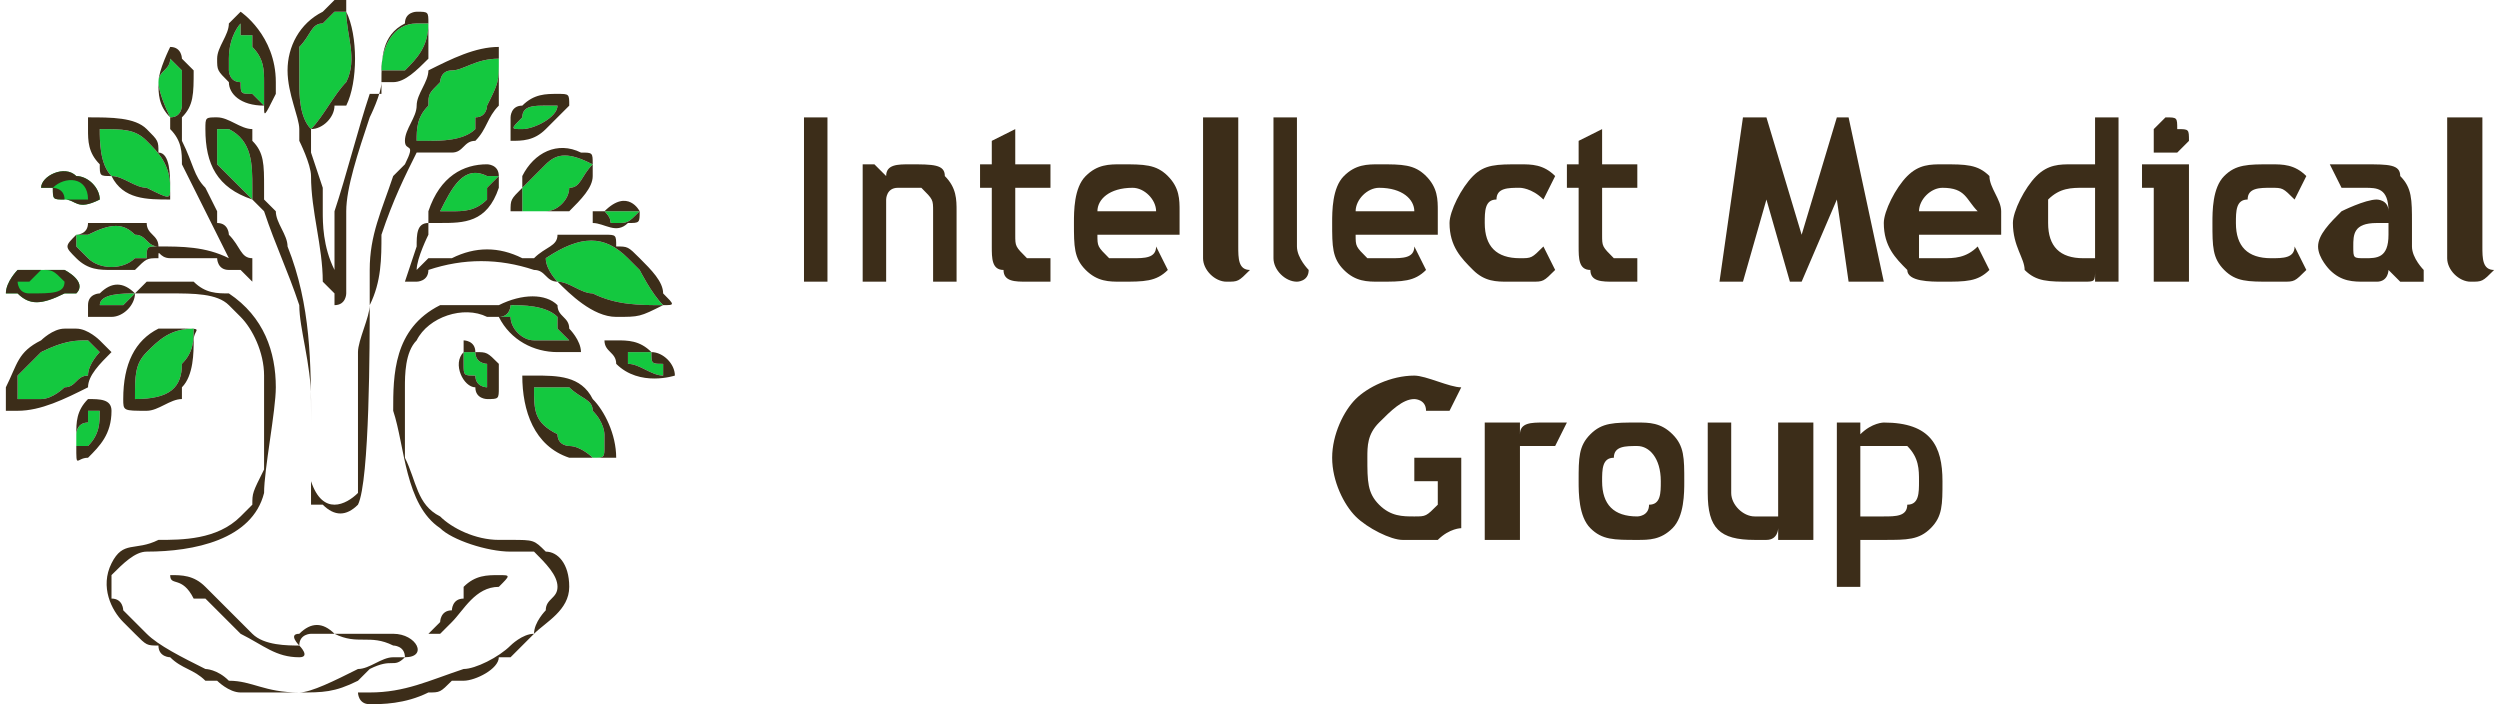 <?xml version="1.0" encoding="UTF-8"?>
<!DOCTYPE svg PUBLIC "-//W3C//DTD SVG 1.1//EN" "http://www.w3.org/Graphics/SVG/1.1/DTD/svg11.dtd">
<!-- Creator: CorelDRAW X7 -->
<svg xmlns="http://www.w3.org/2000/svg" xml:space="preserve" width="213px" height="60px" version="1.1" style="shape-rendering:geometricPrecision; text-rendering:geometricPrecision; image-rendering:optimizeQuality; fill-rule:evenodd; clip-rule:evenodd"
viewBox="0 0 212 60"
 xmlns:xlink="http://www.w3.org/1999/xlink">
 <defs>
  <style type="text/css">
   <![CDATA[
    .fil0 {fill:#14C83F}
    .fil1 {fill:#3C2D19}
    .fil2 {fill:#3C2D19;fill-rule:nonzero}
   ]]>
  </style>
 </defs>
 <g id="Layer_x0020_1">
  <path class="fil0" d="M36 12l-1 0c0,-1 0,-2 1,-3 0,-1 0,-1 1,-2 0,0 0,-1 1,-1 1,0 2,-1 4,-1 0,2 0,2 -1,4 0,0 0,1 -1,1 0,0 0,0 0,0 0,1 0,1 0,1 -1,1 -3,1 -4,1zm-28 14l-1 0c0,0 1,0 1,0 0,-1 2,-1 3,-1 0,0 -1,1 -1,1 -1,0 -2,0 -2,0zm44 -7c-1,0 0,0 -1,-1 0,0 0,0 0,0 1,0 1,0 2,0 0,0 1,0 1,0 -1,1 -1,1 -2,1zm-49 -3c0,0 1,0 1,0 0,1 0,1 1,1 1,0 1,1 3,0 0,0 0,0 0,0 0,-1 -1,-2 -2,-2 -1,-1 -3,0 -3,1zm36 15c0,0 0,0 0,-1 0,0 0,0 0,0 1,0 1,0 1,0 0,1 1,1 1,1 0,0 0,1 0,1 0,1 0,1 0,1 0,0 -1,0 -1,-1 -1,0 -1,0 -1,-1zm-33 7c0,0 0,0 0,-1 0,0 0,-1 1,-1 0,0 0,-1 0,-1 0,0 1,0 1,0 0,1 0,2 -1,3 0,0 0,0 -1,0zm-6 -13c0,0 0,0 1,0 1,1 2,1 4,0l1 0c1,-1 -1,-2 -1,-2 -1,0 -3,0 -4,0 0,0 -1,1 -1,2zm52 5l1 0c1,0 1,0 2,0 0,1 0,1 1,1 0,1 0,1 0,1 -1,0 -2,-1 -3,-1 0,0 0,0 0,-1 -1,0 -1,0 -1,0zm-8 -19c-1,0 -1,0 0,-1 0,-1 1,-1 2,-1l1 0c0,0 0,0 0,0 0,1 -2,2 -3,2zm-25 -6c0,-2 1,-3 1,-3 0,0 0,0 0,1 0,0 1,0 1,0 0,0 0,0 0,0 0,0 0,0 0,0 0,0 0,1 0,1 1,1 1,2 1,3 0,0 0,1 0,2 0,0 -1,-1 -1,-1 -1,0 -1,0 -1,-1 -1,0 -1,-1 -1,-1 0,0 0,-1 0,-1zm-8 29c0,0 0,0 0,0 0,0 0,0 0,0 0,-2 0,-3 1,-4 1,-1 2,-2 4,-2 0,1 0,2 -1,3 0,2 -1,3 -4,3zm35 -16l-1 0c-1,0 -1,0 -1,0 0,-1 0,-2 0,-2 1,-1 1,-1 2,-2 1,-1 2,-1 4,0 0,0 0,0 0,0 -1,1 -1,2 -2,2 0,1 -1,2 -2,2zm-38 -7c0,0 0,0 0,0 2,0 3,0 4,1 1,1 2,2 2,4 0,1 0,1 -2,0 -1,0 -2,-1 -3,-1 -1,-1 -1,-3 -1,-4zm-7 23c0,-1 0,-1 0,-2 1,-1 2,-2 2,-2 2,-1 3,-1 4,-1 0,0 1,1 1,1 0,0 -1,1 -1,2 -1,0 -1,1 -2,1 0,0 -1,1 -2,1 0,0 -1,0 -2,0zm44 -1l0 0c1,0 2,0 3,0 1,1 2,1 2,2 1,1 1,2 1,2l0 1c0,1 0,1 -1,1 0,0 -1,-1 -2,-1 0,0 -1,0 -1,-1 -2,-1 -2,-2 -2,-4zm-39 -12c0,0 0,0 0,-1 1,0 1,0 1,0 2,-1 3,-1 4,0 1,0 1,1 2,1 -1,0 -1,0 -1,1 0,0 -1,0 -1,0 -1,1 -3,1 -4,0l-1 -1 0 0zm7 -14c0,-1 1,-1 1,-2 0,0 1,1 1,1 0,1 0,2 0,3 0,0 0,1 -1,1 0,0 -1,-2 -1,-3zm33 15c0,0 0,0 0,0 3,-2 5,-2 7,0 1,1 1,1 1,1 0,0 1,2 2,3 -2,0 -4,0 -6,-1 -1,0 -2,-1 -3,-1 0,0 -1,-1 -1,-2zm-8 -4c0,0 0,0 -1,0 0,0 0,0 0,0 0,0 0,0 0,0 0,0 0,0 0,0 1,-2 2,-4 4,-3 0,0 0,0 1,0 -1,1 -1,1 -1,1l0 1c-1,1 -2,1 -3,1zm-12 -7c-1,-1 -1,-3 -1,-4 0,-1 0,-2 0,-3 1,-1 1,-2 2,-2 0,0 1,-1 1,-1l1 0c0,2 1,4 0,6 -1,1 -2,3 -3,4zm7 -5c0,0 -1,0 -1,0 0,-2 1,-4 3,-4 0,0 0,0 1,0 0,2 -1,3 -2,4 0,0 -1,0 -1,0zm9 21c1,0 1,-1 1,-1 1,0 3,0 4,1 0,0 0,1 0,1 0,0 1,1 1,1l-1 0c-1,0 -2,0 -2,0 -1,0 -2,-1 -2,-2 0,0 0,0 -1,0zm-24 -15c0,0 0,0 0,-1 0,0 0,0 0,0 0,0 1,0 1,0 2,1 2,3 2,5 0,0 0,0 0,1 -1,-1 -2,-2 -3,-3 0,-1 0,-1 0,-2z"/>
  <path class="fil1" d="M8 26l-1 0c0,0 1,0 1,0 0,-1 2,-1 3,-1 0,0 -1,1 -1,1 -1,0 -2,0 -2,0zm44 -7c-1,0 0,0 -1,-1 0,0 0,0 0,0 1,0 1,0 2,0 0,0 1,0 1,0 -1,1 -1,1 -2,1zm-2 -1c0,1 0,1 0,1 1,0 2,1 3,0 1,0 1,0 1,-1 0,0 -1,-2 -3,0 -1,0 -1,0 -1,0zm-14 36c0,0 1,0 1,0 0,0 0,0 1,-1 1,-1 2,-3 4,-3 0,0 0,0 0,0 1,-1 1,-1 0,-1 -1,0 -2,0 -3,1 0,0 0,1 0,1 -1,0 -1,1 -1,1 -1,0 -1,1 -1,1 0,0 -1,1 -1,1zm-32 -38c1,-1 3,-1 3,1 0,0 -1,0 -2,0 0,-1 -1,-1 -1,-1zm-1 0c0,0 1,0 1,0 0,1 0,1 1,1 1,0 1,1 3,0 0,0 0,0 0,0 0,-1 -1,-2 -2,-2 -1,-1 -3,0 -3,1zm36 15c0,0 0,0 0,-1 0,0 0,0 0,0 1,0 1,0 1,0 0,1 1,1 1,1 0,0 0,1 0,1 0,1 0,1 0,1 0,0 -1,0 -1,-1 -1,0 -1,0 -1,-1zm2 3c1,0 1,0 1,-1 0,0 0,-1 0,-2 -1,-1 -1,-1 -2,-1 0,-1 -1,-1 -1,-1 0,0 0,1 0,1 -1,1 0,3 1,3 0,1 1,1 1,1zm-35 4c0,0 0,0 0,-1 0,0 0,-1 1,-1 0,0 0,-1 0,-1 0,0 1,0 1,0 0,1 0,2 -1,3 0,0 0,0 -1,0zm0 -1c0,1 0,1 0,1 0,2 0,1 1,1 1,-1 2,-2 2,-4 0,-1 -1,-1 -2,-1 -1,1 -1,2 -1,3zm-3 -14c1,0 1,0 2,1 0,0 0,0 0,0 0,1 -1,1 -3,1 -1,0 -1,-1 -1,-1 0,0 1,0 1,0 0,0 1,-1 1,-1zm-3 2c0,0 0,0 1,0 1,1 2,1 4,0l1 0c1,-1 -1,-2 -1,-2 -1,0 -3,0 -4,0 0,0 -1,1 -1,2zm52 5l1 0c1,0 1,0 2,0 0,1 0,1 1,1 0,1 0,1 0,1 -1,0 -2,-1 -3,-1 0,0 0,0 0,-1 -1,0 -1,0 -1,0zm-1 -1c0,1 1,1 1,2 2,2 5,1 5,1 0,-1 -1,-2 -2,-2 -1,-1 -2,-1 -3,-1 -1,0 -1,0 -1,0zm-7 -18c-1,0 -1,0 0,-1 0,-1 1,-1 2,-1l1 0c0,0 0,0 0,0 0,1 -2,2 -3,2zm-1 0c0,1 0,1 0,1 1,0 2,0 3,-1 0,0 1,-1 1,-1 0,0 0,0 1,-1 0,-1 0,-1 -1,-1 -1,0 -2,0 -3,1 -1,0 -1,1 -1,1 0,0 0,1 0,1zm-24 -6c0,-2 1,-3 1,-3 0,0 0,0 0,1 0,0 1,0 1,0 0,0 0,0 0,0 0,0 0,0 0,0 0,0 0,1 0,1 1,1 1,2 1,3 0,0 0,1 0,2 0,0 -1,-1 -1,-1 -1,0 -1,0 -1,-1 -1,0 -1,-1 -1,-1 0,0 0,-1 0,-1zm-1 0c0,1 0,1 1,2 0,1 1,2 3,2 0,1 0,1 1,-1 0,0 0,-1 0,-1 0,-4 -3,-6 -3,-6 0,0 0,0 -1,1 0,0 0,0 0,0 0,1 -1,2 -1,3zm-7 29c0,0 0,0 0,0 0,0 0,0 0,0 0,-2 0,-3 1,-4 1,-1 2,-2 4,-2 0,1 0,2 -1,3 0,2 -1,3 -4,3zm-1 0c0,1 0,1 2,1 1,0 2,-1 3,-1 0,0 0,-1 0,-1 1,-1 1,-3 1,-4 0,-1 1,-1 -1,-1 0,0 -1,0 -2,0 -2,1 -3,3 -3,6zm36 -16l-1 0c-1,0 -1,0 -1,0 0,-1 0,-2 0,-2 1,-1 1,-1 2,-2 1,-1 2,-1 4,0 0,0 0,0 0,0 -1,1 -1,2 -2,2 0,1 -1,2 -2,2zm-1 0c1,0 2,0 3,0 1,-1 2,-2 2,-3 0,0 0,-1 0,-1 0,-1 0,-1 -1,-1 -2,-1 -4,0 -5,2 0,0 0,1 0,1 0,0 0,0 0,0 -1,1 -1,1 -1,2 0,0 0,0 0,0 1,0 1,0 2,0zm-37 -7c0,0 0,0 0,0 2,0 3,0 4,1 1,1 2,2 2,4 0,1 0,1 -2,0 -1,0 -2,-1 -3,-1 -1,-1 -1,-3 -1,-4zm6 5c0,-1 0,-3 -1,-3 0,-1 0,-1 -1,-2 -1,-1 -3,-1 -5,-1 0,0 0,0 0,1 0,1 0,2 1,3 0,1 0,1 1,1 1,2 3,2 5,2 0,0 0,0 0,0 0,-1 0,-1 0,-1zm-13 18c0,-1 0,-1 0,-2 1,-1 2,-2 2,-2 2,-1 3,-1 4,-1 0,0 1,1 1,1 0,0 -1,1 -1,2 -1,0 -1,1 -2,1 0,0 -1,1 -2,1 0,0 -1,0 -2,0zm-1 1c0,0 0,0 1,0 2,0 4,-1 6,-2 0,-1 1,-2 2,-3 0,0 0,0 0,0 0,0 -1,-1 -1,-1 0,0 -1,-1 -2,-1 0,0 0,0 -1,0 0,0 0,0 0,0 -1,0 -2,1 -2,1 -2,1 -2,2 -3,4 0,0 0,1 0,2zm45 -2l0 0c1,0 2,0 3,0 1,1 2,1 2,2 1,1 1,2 1,2l0 1c0,1 0,1 -1,1 0,0 -1,-1 -2,-1 0,0 -1,0 -1,-1 -2,-1 -2,-2 -2,-4zm-1 -1c0,3 1,6 4,7 1,0 2,0 4,0 0,0 0,0 0,0 0,-2 -1,-4 -2,-5 -1,-2 -3,-2 -5,-2 -1,0 -1,0 -1,0zm-38 -11c0,0 0,0 0,-1 1,0 1,0 1,0 2,-1 3,-1 4,0 1,0 1,1 2,1 -1,0 -1,0 -1,1 0,0 -1,0 -1,0 -1,1 -3,1 -4,0l-1 -1 0 0zm7 -14c0,-1 1,-1 1,-2 0,0 1,1 1,1 0,1 0,2 0,3 0,0 0,1 -1,1 0,0 -1,-2 -1,-3zm0 0c0,1 0,2 1,3 0,0 0,0 0,0 0,1 0,1 0,1 1,1 1,2 1,3 1,2 2,4 3,6l1 2c0,0 1,0 1,0l-1 0c-2,-1 -4,-1 -6,-1 0,-1 -1,-1 -1,-2 -1,0 -2,0 -3,0 -1,0 -1,0 -2,0 0,1 -1,1 -1,1 -1,1 -1,1 0,2 1,1 2,1 3,1 1,0 2,0 2,0 1,-1 1,-1 2,-1 0,-1 0,0 1,0 1,0 2,0 2,0 0,0 1,0 1,0 0,0 1,0 1,0 0,0 0,1 1,1l1 0c0,0 1,1 1,1 0,0 0,0 0,-1 0,0 0,-1 0,-1 -1,0 -1,-1 -2,-2 0,0 0,-1 -1,-1 0,-1 0,-1 0,-1l-1 -2c-1,-1 -1,-2 -2,-4 0,0 0,-1 0,-1 0,0 0,0 0,-1 1,-1 1,-2 1,-4 0,0 0,0 -1,-1 0,0 0,-1 -1,-1 0,0 -1,2 -1,3zm33 15c0,0 0,0 0,0 3,-2 5,-2 7,0 1,1 1,1 1,1 0,0 1,2 2,3 -2,0 -4,0 -6,-1 -1,0 -2,-1 -3,-1 0,0 -1,-1 -1,-2zm-8 -4c0,0 0,0 -1,0 0,0 0,0 0,0 0,0 0,0 0,0 0,0 0,0 0,0 1,-2 2,-4 4,-3 0,0 0,0 1,0 -1,1 -1,1 -1,1l0 1c-1,1 -2,1 -3,1zm-3 6c0,0 1,0 1,-1 3,-1 6,-1 9,0 0,0 0,0 0,0 1,0 1,1 2,1 1,1 3,3 5,3 2,0 2,0 4,-1 1,0 1,0 0,-1 0,-1 -1,-2 -2,-3 -1,-1 -1,-1 -2,-1 0,-1 0,-1 -1,-1 -1,0 -2,0 -4,0 0,1 -1,1 -2,2 0,0 0,0 -1,0 -2,-1 -4,-1 -6,0 -1,0 -1,0 -2,0l-1 1c0,-1 1,-3 1,-3 0,0 0,-1 0,-1 0,0 0,0 1,0 2,0 4,0 5,-3 0,0 0,-1 0,-1 0,-1 -1,-1 -1,-1 -2,0 -4,1 -5,4 0,0 0,0 0,1 -1,0 -1,1 -1,2 0,0 -1,3 -1,3 0,0 0,0 1,0zm-9 -13c-1,-1 -1,-3 -1,-4 0,-1 0,-2 0,-3 1,-1 1,-2 2,-2 0,0 1,-1 1,-1l1 0c0,2 1,4 0,6 -1,1 -2,3 -3,4zm7 -5c0,0 -1,0 -1,0 0,-2 1,-4 3,-4 0,0 0,0 1,0 0,2 -1,3 -2,4 0,0 -1,0 -1,0zm-9 0c0,2 1,4 1,5 0,0 0,0 0,1 0,0 1,2 1,3 0,3 1,6 1,9l1 1c0,1 0,1 0,1 1,0 1,-1 1,-1 0,0 0,-1 0,-1l0 -2c0,0 0,0 0,0 0,-1 0,-2 0,-4 0,-2 1,-5 2,-8 0,0 1,-2 1,-3 1,0 1,0 1,0 1,0 2,-1 3,-2 0,-1 0,-2 0,-3 0,-1 0,-1 -1,-1 0,0 -1,0 -1,1 -2,1 -2,3 -2,5 0,0 0,0 0,1l-1 0c-1,3 -2,7 -3,10 0,1 0,2 0,3l0 1c0,0 0,1 0,1 0,0 0,0 0,0l0 0c0,0 0,0 0,0 0,0 0,0 0,0 -1,-2 -1,-4 -1,-5 0,-1 0,-1 0,-2l-1 -3c0,0 0,0 0,0l0 -2c1,0 2,-1 2,-2l1 0c1,-2 1,-6 0,-8 0,0 0,0 0,-1 0,0 0,0 -1,0 0,0 -1,1 -1,1 -2,1 -3,3 -3,5zm18 21c1,0 1,-1 1,-1 1,0 3,0 4,1 0,0 0,1 0,1 0,0 1,1 1,1l-1 0c-1,0 -2,0 -2,0 -1,0 -2,-1 -2,-2 0,0 0,0 -1,0zm0 -1c0,0 -1,0 -2,0 -1,0 -2,0 -3,0 -4,2 -4,6 -4,9 1,3 1,8 4,10 1,1 4,2 6,2 1,0 2,0 2,0 1,1 2,2 2,3 0,1 -1,1 -1,2 0,0 -1,1 -1,2 -1,0 -2,1 -2,1 -1,1 -3,2 -4,2 -3,1 -5,2 -8,2 0,0 -1,0 -1,0 0,0 0,1 1,1 1,0 3,0 5,-1 1,0 1,0 2,-1 0,0 0,0 0,0 0,0 1,0 1,0 1,0 3,-1 3,-2 1,0 1,0 1,0l2 -2c1,-1 3,-2 3,-4l0 0c0,-2 -1,-3 -2,-3 -1,-1 -1,-1 -3,-1 0,0 -1,0 -1,0 -2,0 -4,-1 -5,-2 -2,-1 -2,-3 -3,-5 0,-2 0,-4 0,-6 0,-1 0,-3 1,-4 1,-2 4,-3 6,-2 1,0 1,0 1,0 1,2 3,3 5,3 0,0 1,0 1,0 0,0 1,0 1,0 0,-1 -1,-2 -1,-2 0,-1 -1,-1 -1,-2 -1,-1 -3,-1 -5,0l0 0zm-24 -14c0,0 0,0 0,-1 0,0 0,0 0,0 0,0 1,0 1,0 2,1 2,3 2,5 0,0 0,0 0,1 -1,-1 -2,-2 -3,-3 0,-1 0,-1 0,-2zm18 0l-1 0c0,-1 0,-2 1,-3 0,-1 0,-1 1,-2 0,0 0,-1 1,-1 1,0 2,-1 4,-1 0,2 0,2 -1,4 0,0 0,1 -1,1 0,0 0,0 0,0 0,1 0,1 0,1 -1,1 -3,1 -4,1zm-2 0c0,1 1,0 0,2l-1 1c-1,3 -2,5 -2,8 0,0 0,2 0,3 0,1 -1,3 -1,4l0 2c0,0 0,1 0,1 0,1 0,8 0,9 -1,1 -3,2 -4,-1l0 -1c0,-1 0,-1 0,-1 0,0 0,0 0,0 0,-1 0,-2 0,-3 0,-5 0,-10 -2,-15 0,-1 -1,-2 -1,-3l-1 -1c0,0 0,0 0,-1 0,-2 0,-3 -1,-4 0,0 0,0 0,0 0,0 0,-1 0,-1 -1,0 -2,-1 -3,-1 -1,0 -1,0 -1,1 0,3 1,5 4,6 0,0 1,1 1,1 1,3 2,5 3,8 0,2 1,5 1,8 0,1 0,2 0,2l0 5c0,1 0,1 0,2 1,0 1,0 1,0 1,1 2,1 3,0 1,-2 1,-14 1,-17 1,-2 1,-4 1,-6 1,-3 2,-5 3,-7 1,0 2,0 3,0 1,0 1,-1 2,-1 1,-1 1,-2 2,-3 0,-1 0,-2 0,-4 0,-1 0,-1 0,-1 -2,0 -4,1 -6,2 0,1 -1,2 -1,3 0,1 -1,2 -1,3zm-20 13c2,0 4,0 5,1 0,0 1,1 1,1 1,1 2,3 2,5 0,1 0,2 0,2 0,0 0,1 0,1 0,0 0,0 0,0 0,2 0,4 0,5 -1,2 -1,2 -1,3 -1,1 -1,1 -1,1 -2,2 -5,2 -7,2 -2,1 -3,0 -4,2 -1,2 0,4 1,5 1,1 1,1 1,1 1,1 1,1 2,1 0,1 1,1 1,1 1,1 2,1 3,2 0,0 0,0 1,0 0,0 1,1 2,1 2,0 2,0 4,0 0,0 1,0 1,0 2,0 3,0 5,-1 0,0 1,-1 1,-1 2,-1 2,0 3,-1 2,0 1,-2 -1,-2 -1,0 -2,0 -3,0 -1,0 -2,0 -2,0 -1,-1 -2,-1 -3,0 -1,0 0,1 0,1 -1,0 -3,0 -4,-1 0,0 0,0 0,0 0,0 0,0 0,0 -1,-1 -2,-2 -2,-2 -1,-1 -1,-1 -2,-2 -1,-1 -2,-1 -3,-1 0,0 0,0 0,0 0,1 1,0 2,2 1,0 1,0 1,0l1 1c1,1 2,2 2,2 2,1 3,2 5,2 0,0 0,0 0,0 1,0 0,-1 0,-1 0,-1 1,-1 1,-1 1,0 1,0 2,0 2,1 3,0 5,1 0,0 1,0 1,1 0,0 0,0 0,0 -1,0 -1,0 -1,0 -1,0 -2,1 -3,1 -2,1 -4,2 -5,2 -3,0 -4,-1 -6,-1 -1,-1 -2,-1 -2,-1 -2,-1 -4,-2 -5,-3 -1,-1 -1,-1 -1,-1 -1,-1 -1,-1 -1,-1 0,0 0,-1 -1,-1 0,-1 0,-1 0,-2 1,-1 2,-2 3,-2 4,0 9,-1 10,-5 0,-2 1,-7 1,-9 0,-3 -1,-6 -4,-8 -1,0 -2,0 -3,-1 -1,0 -3,0 -4,0 -1,1 -1,1 -1,1 -1,-1 -2,-1 -3,0 0,0 -1,0 -1,1 0,0 0,0 0,0 0,1 0,1 0,1 0,0 2,0 2,0 1,0 2,-1 2,-2 0,0 0,0 1,0 0,0 1,0 2,0z"/>
  <path class="fil2" d="M68 24l0 -14 2 0 0 14 -2 0zm11 0l0 -6c0,-1 0,-1 -1,-2 0,0 0,0 -1,0 0,0 -1,0 -1,0 -1,0 -1,1 -1,1l0 7 -2 0 0 -10 1 0 1 1c0,-1 1,-1 2,-1 2,0 3,0 3,1 1,1 1,2 1,3l0 6 -2 0zm5 -8l-1 0 0 -2 1 0 0 -2 2 -1 0 3 3 0 0 2 -3 0 0 4c0,1 0,1 1,2 0,0 0,0 1,0 0,0 1,0 1,0l0 2c0,0 -1,0 -2,0 -1,0 -2,0 -2,-1 -1,0 -1,-1 -1,-2l0 -5zm16 4l-7 0c0,1 0,1 1,2 0,0 1,0 2,0 1,0 2,0 2,-1l1 2c-1,1 -2,1 -4,1 -1,0 -2,0 -3,-1 -1,-1 -1,-2 -1,-4 0,-1 0,-3 1,-4 1,-1 2,-1 3,-1 2,0 3,0 4,1 1,1 1,2 1,3 0,1 0,1 0,2zm-7 -2l5 0c0,-1 -1,-2 -2,-2 -2,0 -3,1 -3,2zm9 -8l3 0 0 11c0,1 0,2 1,2 -1,1 -1,1 -2,1 -1,0 -2,-1 -2,-2l0 -12zm6 0l2 0 0 11c0,1 1,2 1,2 0,1 -1,1 -1,1 -1,0 -2,-1 -2,-2l0 -12zm14 10l-7 0c0,1 0,1 1,2 0,0 1,0 2,0 1,0 2,0 2,-1l1 2c-1,1 -2,1 -4,1 -1,0 -2,0 -3,-1 -1,-1 -1,-2 -1,-4 0,-1 0,-3 1,-4 1,-1 2,-1 3,-1 2,0 3,0 4,1 1,1 1,2 1,3 0,1 0,1 0,2zm-7 -2l5 0c0,-1 -1,-2 -3,-2 -1,0 -2,1 -2,2zm17 -3l-1 2c-1,-1 -2,-1 -2,-1 -1,0 -2,0 -2,1 -1,0 -1,1 -1,2 0,2 1,3 3,3 1,0 1,0 2,-1l1 2c-1,1 -1,1 -2,1 0,0 -1,0 -2,0 -1,0 -2,0 -3,-1 -1,-1 -2,-2 -2,-4 0,-1 1,-3 2,-4 1,-1 2,-1 4,-1 1,0 2,0 3,1zm2 1l-1 0 0 -2 1 0 0 -2 2 -1 0 3 3 0 0 2 -3 0 0 4c0,1 0,1 1,2 0,0 0,0 1,0 0,0 1,0 1,0l0 2c0,0 -1,0 -2,0 -1,0 -2,0 -2,-1 -1,0 -1,-1 -1,-2l0 -5zm26 8l-3 0 -1 -7 -3 7 -1 0 -2 -7 -2 7 -2 0 2 -14 2 0 3 10 3 -10 1 0 3 14zm10 -4l-7 0c0,1 0,1 0,2 1,0 2,0 2,0 1,0 2,0 3,-1l1 2c-1,1 -2,1 -4,1 -1,0 -3,0 -3,-1 -1,-1 -2,-2 -2,-4 0,-1 1,-3 2,-4 1,-1 2,-1 3,-1 2,0 3,0 4,1 0,1 1,2 1,3 0,1 0,1 0,2zm-7 -2l5 0c-1,-1 -1,-2 -3,-2 -1,0 -2,1 -2,2zm15 6l0 -1c0,1 0,1 -1,1 0,0 -1,0 -1,0 -2,0 -3,0 -4,-1 0,-1 -1,-2 -1,-4 0,-1 1,-3 2,-4 1,-1 2,-1 3,-1 1,0 1,0 2,0l0 -4 2 0 0 14 -2 0zm0 -8c0,0 -1,0 -1,0 -1,0 -2,0 -3,1 0,0 0,1 0,2 0,2 1,3 3,3 0,0 0,0 0,0 1,0 1,0 1,0l0 -6zm6 -6c1,0 1,0 1,1 1,0 1,0 1,1 0,0 0,0 -1,1 0,0 0,0 -1,0 0,0 0,0 -1,0 0,-1 0,-1 0,-1 0,-1 0,-1 0,-1 1,-1 1,-1 1,-1zm-1 14l0 -8 -1 0 0 -2 4 0 0 10 -3 0zm13 -9l-1 2c-1,-1 -1,-1 -2,-1 -1,0 -2,0 -2,1 -1,0 -1,1 -1,2 0,2 1,3 3,3 1,0 2,0 2,-1l1 2c-1,1 -1,1 -2,1 0,0 -1,0 -1,0 -2,0 -3,0 -4,-1 -1,-1 -1,-2 -1,-4 0,-1 0,-3 1,-4 1,-1 2,-1 4,-1 1,0 2,0 3,1zm7 8c0,0 0,1 -1,1 0,0 -1,0 -1,0 -1,0 -2,0 -3,-1 0,0 -1,-1 -1,-2 0,-1 1,-2 2,-3 0,0 2,-1 3,-1 0,0 1,0 1,1 0,-2 -1,-2 -2,-2 -1,0 -2,0 -2,0l-1 -2c1,0 2,0 3,0 2,0 3,0 3,1 1,1 1,2 1,4l0 2c0,1 1,2 1,2 0,1 0,1 0,1 -1,0 -1,0 -1,0 -1,0 -1,0 -1,0 0,0 -1,-1 -1,-1zm0 -4c0,0 -1,0 -1,0 -2,0 -2,1 -2,2 0,1 0,1 1,1 1,0 2,0 2,-2l0 -1zm5 -9l3 0 0 11c0,1 0,2 1,2 -1,1 -1,1 -2,1 -1,0 -2,-1 -2,-2l0 -12zm-84 23l-1 2c-1,0 -1,0 -2,0 0,-1 -1,-1 -1,-1 -1,0 -2,1 -3,2 -1,1 -1,2 -1,3 0,2 0,3 1,4 1,1 2,1 3,1 1,0 1,0 2,-1l0 -2 -2 0 0 -2 4 0 0 6c0,0 -1,0 -2,1 -1,0 -2,0 -3,0 -1,0 -3,-1 -4,-2 -1,-1 -2,-3 -2,-5 0,-2 1,-4 2,-5 1,-1 3,-2 5,-2 1,0 3,1 4,1zm8 5c0,0 -1,0 -1,0 -1,0 -1,0 -2,0 0,1 0,2 0,2l0 6 -3 0 0 -10 3 0 0 1c0,-1 1,-1 2,-1 1,0 2,0 2,0l-1 2zm2 3c0,-2 0,-3 1,-4 1,-1 2,-1 4,-1 1,0 2,0 3,1 1,1 1,2 1,4 0,1 0,3 -1,4 -1,1 -2,1 -3,1 -2,0 -3,0 -4,-1 -1,-1 -1,-3 -1,-4zm2 0c0,2 1,3 3,3 0,0 1,0 1,-1 1,0 1,-1 1,-2 0,-2 -1,-3 -2,-3 -1,0 -2,0 -2,1 -1,0 -1,1 -1,2zm15 5l0 -1c0,0 0,1 -1,1 0,0 -1,0 -1,0 -3,0 -4,-1 -4,-4l0 -6 2 0 0 6c0,1 1,2 2,2 1,0 1,0 2,0 0,-1 0,-1 0,-1l0 -7 3 0 0 10 -3 0zm7 0l0 4 -2 0 0 -14 2 0 0 1c1,-1 2,-1 2,-1 4,0 5,2 5,5 0,2 0,3 -1,4 -1,1 -2,1 -4,1 0,0 -1,0 -2,0zm0 -8l0 6c1,0 1,0 2,0 1,0 2,0 2,-1 1,0 1,-1 1,-2 0,-1 0,-2 -1,-3 0,0 -1,0 -2,0 -1,0 -1,0 -2,0z"/>
 </g>
</svg>
